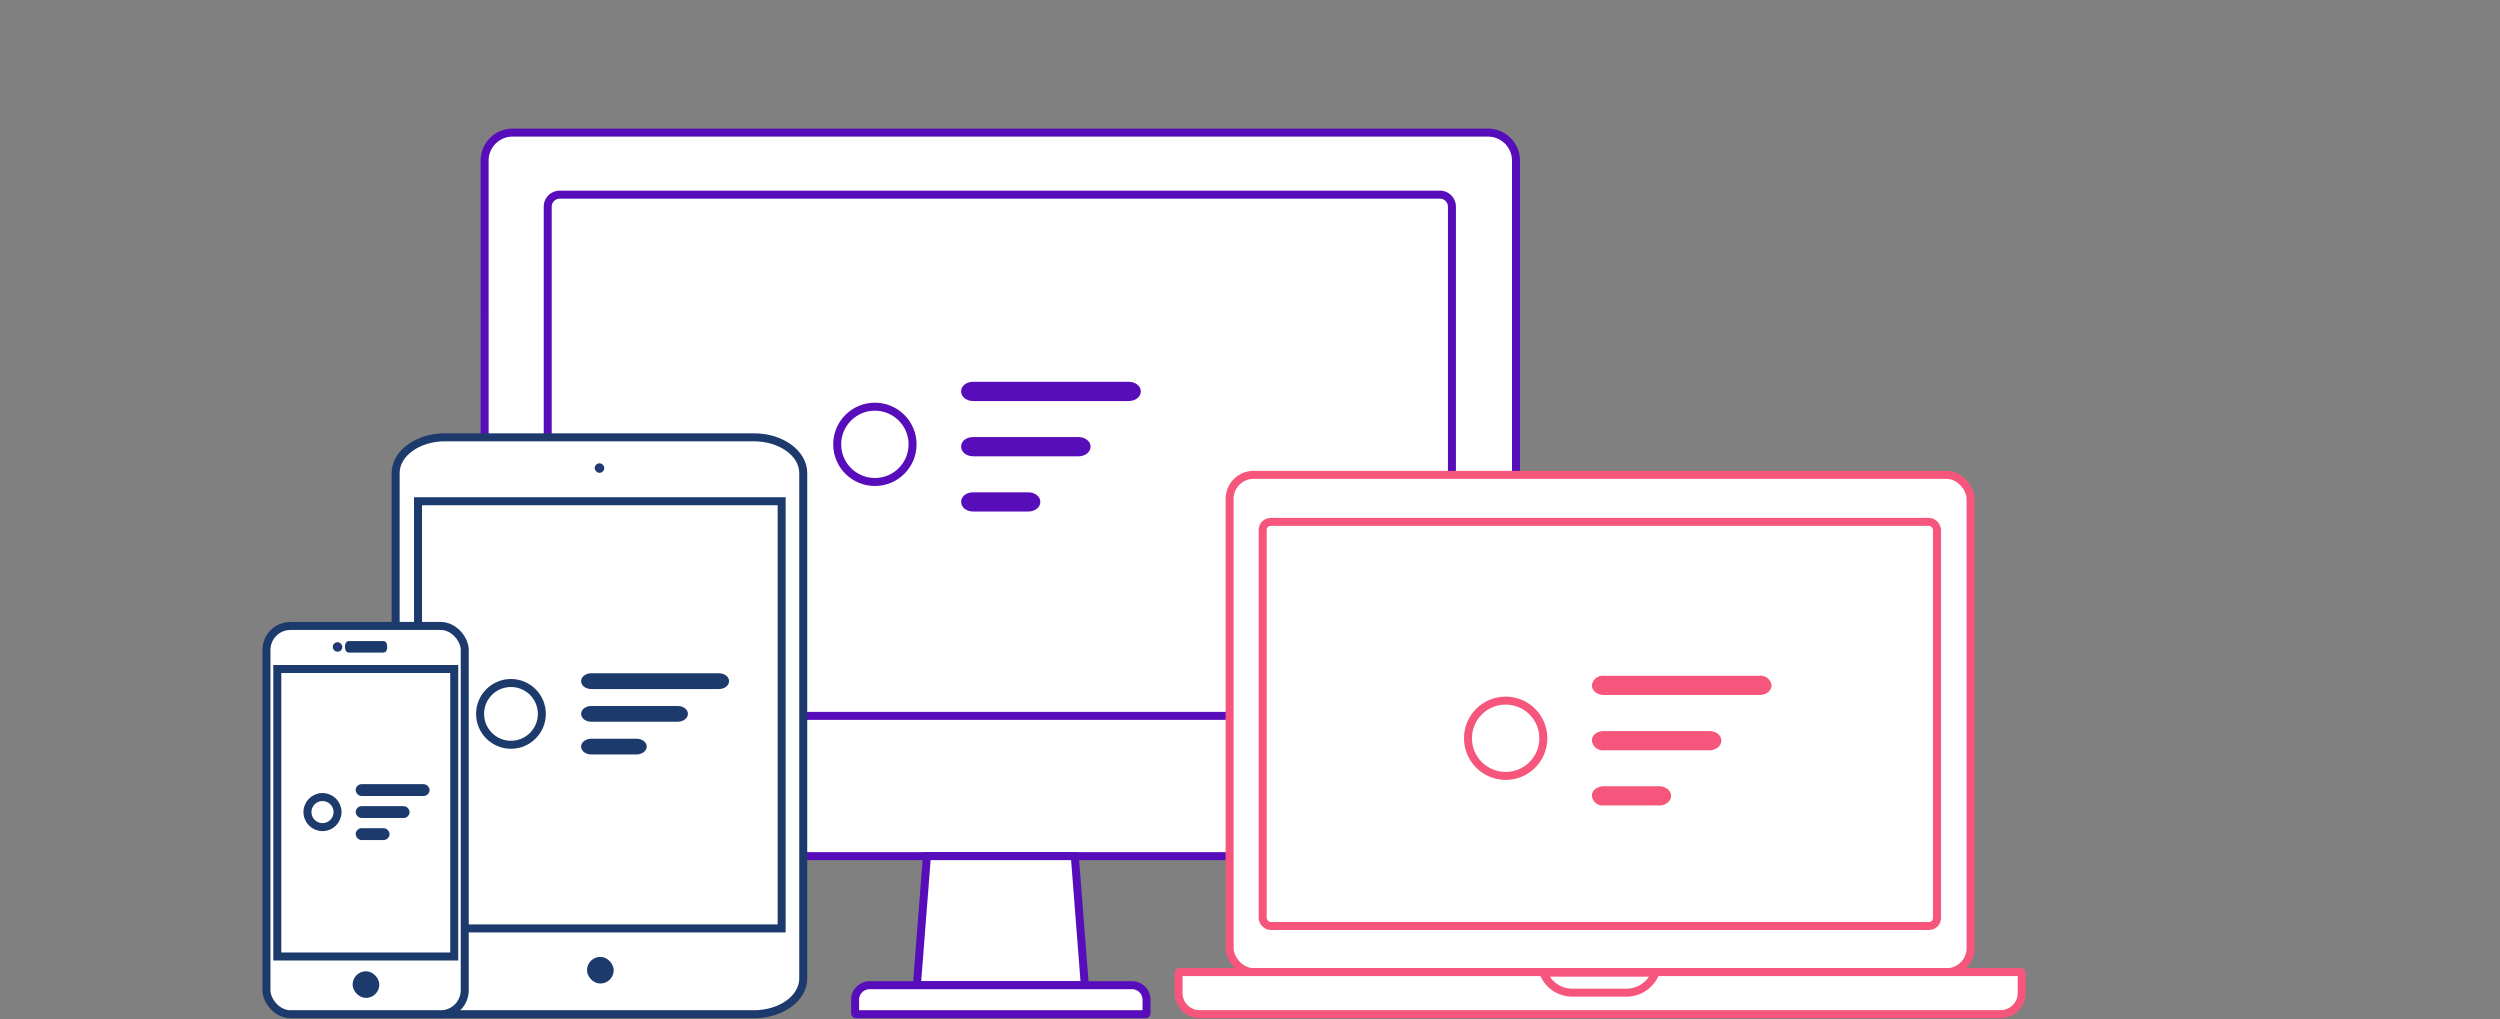 <svg id="Layer_1" data-name="Layer 1" xmlns="http://www.w3.org/2000/svg" viewBox="0 0 650 265"><rect x="0" y="0" width="650" height="265" fill="#808080" stroke="none"/><defs><style>.cls-1,.cls-2,.cls-3,.cls-4,.cls-6,.cls-8{fill:#fff;stroke-width:2.08px;}.cls-1,.cls-4,.cls-5{stroke:#580dba;}.cls-1,.cls-11,.cls-3,.cls-5,.cls-6,.cls-9{fill-rule:evenodd;}.cls-11,.cls-2,.cls-3{stroke:#f7567c;}.cls-5{fill:#580dba;}.cls-10,.cls-11,.cls-5,.cls-7,.cls-9{stroke-miterlimit:10;}.cls-10,.cls-6,.cls-7,.cls-8,.cls-9{stroke:#1c3a6b;}.cls-7,.cls-9{fill:#1c3a6b;}.cls-10{fill:#7510f7;}.cls-11{fill:#f7567c;}</style></defs><path id="Case" class="cls-1" d="M126,41.77a7.28,7.28,0,0,1,7.29-7.29H386.87a7.29,7.29,0,0,1,7.29,7.29V215.31a7.28,7.28,0,0,1-7.29,7.28H133.3a7.28,7.28,0,0,1-7.29-7.28Z"/><path id="Case-2" data-name="Case" class="cls-1" d="M142.41,53.74a3.13,3.13,0,0,1,3.13-3.13H374.37a3.12,3.12,0,0,1,3.13,3.13V183a3.13,3.13,0,0,1-3.13,3.13H145.54a3.13,3.13,0,0,1-3.13-3.13Z"/><path id="Case-3" data-name="Case" class="cls-1" d="M241,222.59h38.45l2.6,33.56H238.39Z"/><path id="Keyboard" class="cls-1" d="M222.33,263.44v-3.51a3.78,3.78,0,0,1,3.77-3.78h68.23a3.79,3.79,0,0,1,3.77,3.78v3.51a.26.26,0,0,1-.27.26H222.6A.27.27,0,0,1,222.33,263.44Z"/><rect id="Case-4" data-name="Case" class="cls-2" x="319.7" y="123.46" width="192.65" height="129.31" rx="6.24"/><path id="Keyboard-2" data-name="Keyboard" class="cls-3" d="M306.43,253v5.21a5.46,5.46,0,0,0,5.46,5.46H520.18a5.47,5.47,0,0,0,5.46-5.46V253a.25.25,0,0,0-.26-.26H306.68A.25.25,0,0,0,306.43,253Z"/><path id="Notch" class="cls-3" d="M430.43,252.89H401.27a8.06,8.06,0,0,0,7.54,5.2h14.08A8.06,8.06,0,0,0,430.43,252.89Z"/><rect id="Screen" class="cls-2" x="328.3" y="135.69" width="175.32" height="105.07" rx="2.08"/><ellipse id="Oval-6" class="cls-4" cx="227.47" cy="115.53" rx="9.8" ry="9.79"/><path id="Rectangle-11" class="cls-5" d="M253,99.77h40.51c1.44,0,2.61.9,2.61,2h0c0,1.11-1.17,2-2.61,2H253c-1.44,0-2.61-.89-2.61-2h0C250.34,100.67,251.51,99.77,253,99.77Z"/><path id="Rectangle-11-2" data-name="Rectangle-11" class="cls-5" d="M253,114.14h27.44c1.44,0,2.61.89,2.61,2h0c0,1.1-1.17,2-2.61,2H253c-1.44,0-2.61-.9-2.61-2h0C250.34,115,251.51,114.14,253,114.14Z"/><path id="Rectangle-11-3" data-name="Rectangle-11" class="cls-5" d="M253,128.5h14.37c1.45,0,2.62.9,2.62,2h0c0,1.1-1.17,2-2.62,2H253c-1.44,0-2.61-.9-2.61-2h0C250.34,129.4,251.51,128.5,253,128.5Z"/><path id="Case-5" data-name="Case" class="cls-6" d="M115.71,113.7H196c7.09,0,12.84,4.15,12.84,9.28V254.42c0,5.13-5.75,9.28-12.84,9.28H115.71c-7.09,0-12.84-4.15-12.84-9.28V123C102.87,117.85,108.62,113.7,115.71,113.7Z"/><path id="Case-6" data-name="Case" class="cls-6" d="M108.68,130.32h94.55V241.39H108.68Z"/><rect id="Rectangle-11-4" data-name="Rectangle-11" class="cls-7" x="153.12" y="249.29" width="5.94" height="5.93" rx="2.97"/><circle id="Oval-6-2" data-name="Oval-6" class="cls-8" cx="132.85" cy="185.61" r="8.03"/><path id="Rectangle-11-5" data-name="Rectangle-11" class="cls-9" d="M153.73,175.55h33.19c1.19,0,2.14.7,2.14,1.55h0c0,.86-.95,1.55-2.14,1.55H153.73c-1.18,0-2.14-.69-2.14-1.55h0C151.59,176.25,152.55,175.55,153.73,175.55Z"/><path id="Rectangle-11-6" data-name="Rectangle-11" class="cls-9" d="M153.73,184.06h22.49c1.18,0,2.14.69,2.14,1.55h0c0,.85-1,1.54-2.14,1.54H153.73c-1.18,0-2.14-.69-2.14-1.54h0C151.59,184.75,152.55,184.06,153.73,184.06Z"/><path id="Rectangle-11-7" data-name="Rectangle-11" class="cls-9" d="M153.73,192.57h11.78c1.18,0,2.14.69,2.14,1.54h0c0,.86-1,1.55-2.14,1.55H153.73c-1.18,0-2.14-.69-2.14-1.55h0C151.59,193.26,152.55,192.57,153.73,192.57Z"/><rect id="Rectangle-11-8" data-name="Rectangle-11" class="cls-10" x="155.12" y="120.95" width="1.5" height="1.5" rx="0.75"/><ellipse id="Oval-6-3" data-name="Oval-6" class="cls-2" cx="391.47" cy="191.95" rx="9.8" ry="9.79"/><path id="Rectangle-11-9" data-name="Rectangle-11" class="cls-11" d="M417,176.2h40.5a2.36,2.36,0,0,1,2.61,2h0c0,1.11-1.16,2-2.61,2H417c-1.45,0-2.61-.89-2.61-2h0A2.36,2.36,0,0,1,417,176.2Z"/><path id="Rectangle-11-10" data-name="Rectangle-11" class="cls-11" d="M417,190.57h27.44c1.44,0,2.61.89,2.61,2h0c0,1.1-1.17,2-2.61,2H417a2.36,2.36,0,0,1-2.61-2h0C414.34,191.46,415.5,190.57,417,190.57Z"/><path id="Rectangle-11-11" data-name="Rectangle-11" class="cls-11" d="M417,204.93h14.37c1.44,0,2.61.89,2.61,2h0c0,1.1-1.17,2-2.61,2H417a2.36,2.36,0,0,1-2.61-2h0C414.34,205.82,415.5,204.93,417,204.93Z"/><rect id="Case-7" data-name="Case" class="cls-8" x="69.28" y="162.75" width="51.55" height="100.95" rx="6.24"/><path id="Case-8" data-name="Case" class="cls-6" d="M72.1,173.94h46v74.75h-46Z"/><path id="Rectangle-11-12" data-name="Rectangle-11" class="cls-9" d="M90.6,167.17h9.16c.23,0,.42.47.42,1h0c0,.58-.19,1-.42,1H90.6c-.23,0-.42-.46-.42-1h0C90.18,167.64,90.37,167.17,90.6,167.17Z"/><rect id="Rectangle-11-13" data-name="Rectangle-11" class="cls-7" x="92.18" y="253.03" width="5.94" height="5.93" rx="2.97"/><circle id="Oval-6-4" data-name="Oval-6" class="cls-8" cx="83.85" cy="211.14" r="3.91"/><rect id="Rectangle-11-14" data-name="Rectangle-11" class="cls-7" x="92.97" y="204.38" width="18.22" height="2.08" rx="1.04"/><rect id="Rectangle-11-15" data-name="Rectangle-11" class="cls-7" x="92.97" y="210.1" width="13.02" height="2.08" rx="1.04"/><rect id="Rectangle-11-16" data-name="Rectangle-11" class="cls-7" x="92.97" y="215.83" width="7.81" height="2.08" rx="1.04"/><rect id="Rectangle-11-17" data-name="Rectangle-11" class="cls-10" x="87.01" y="167.46" width="1.5" height="1.5" rx="0.75"/></svg>